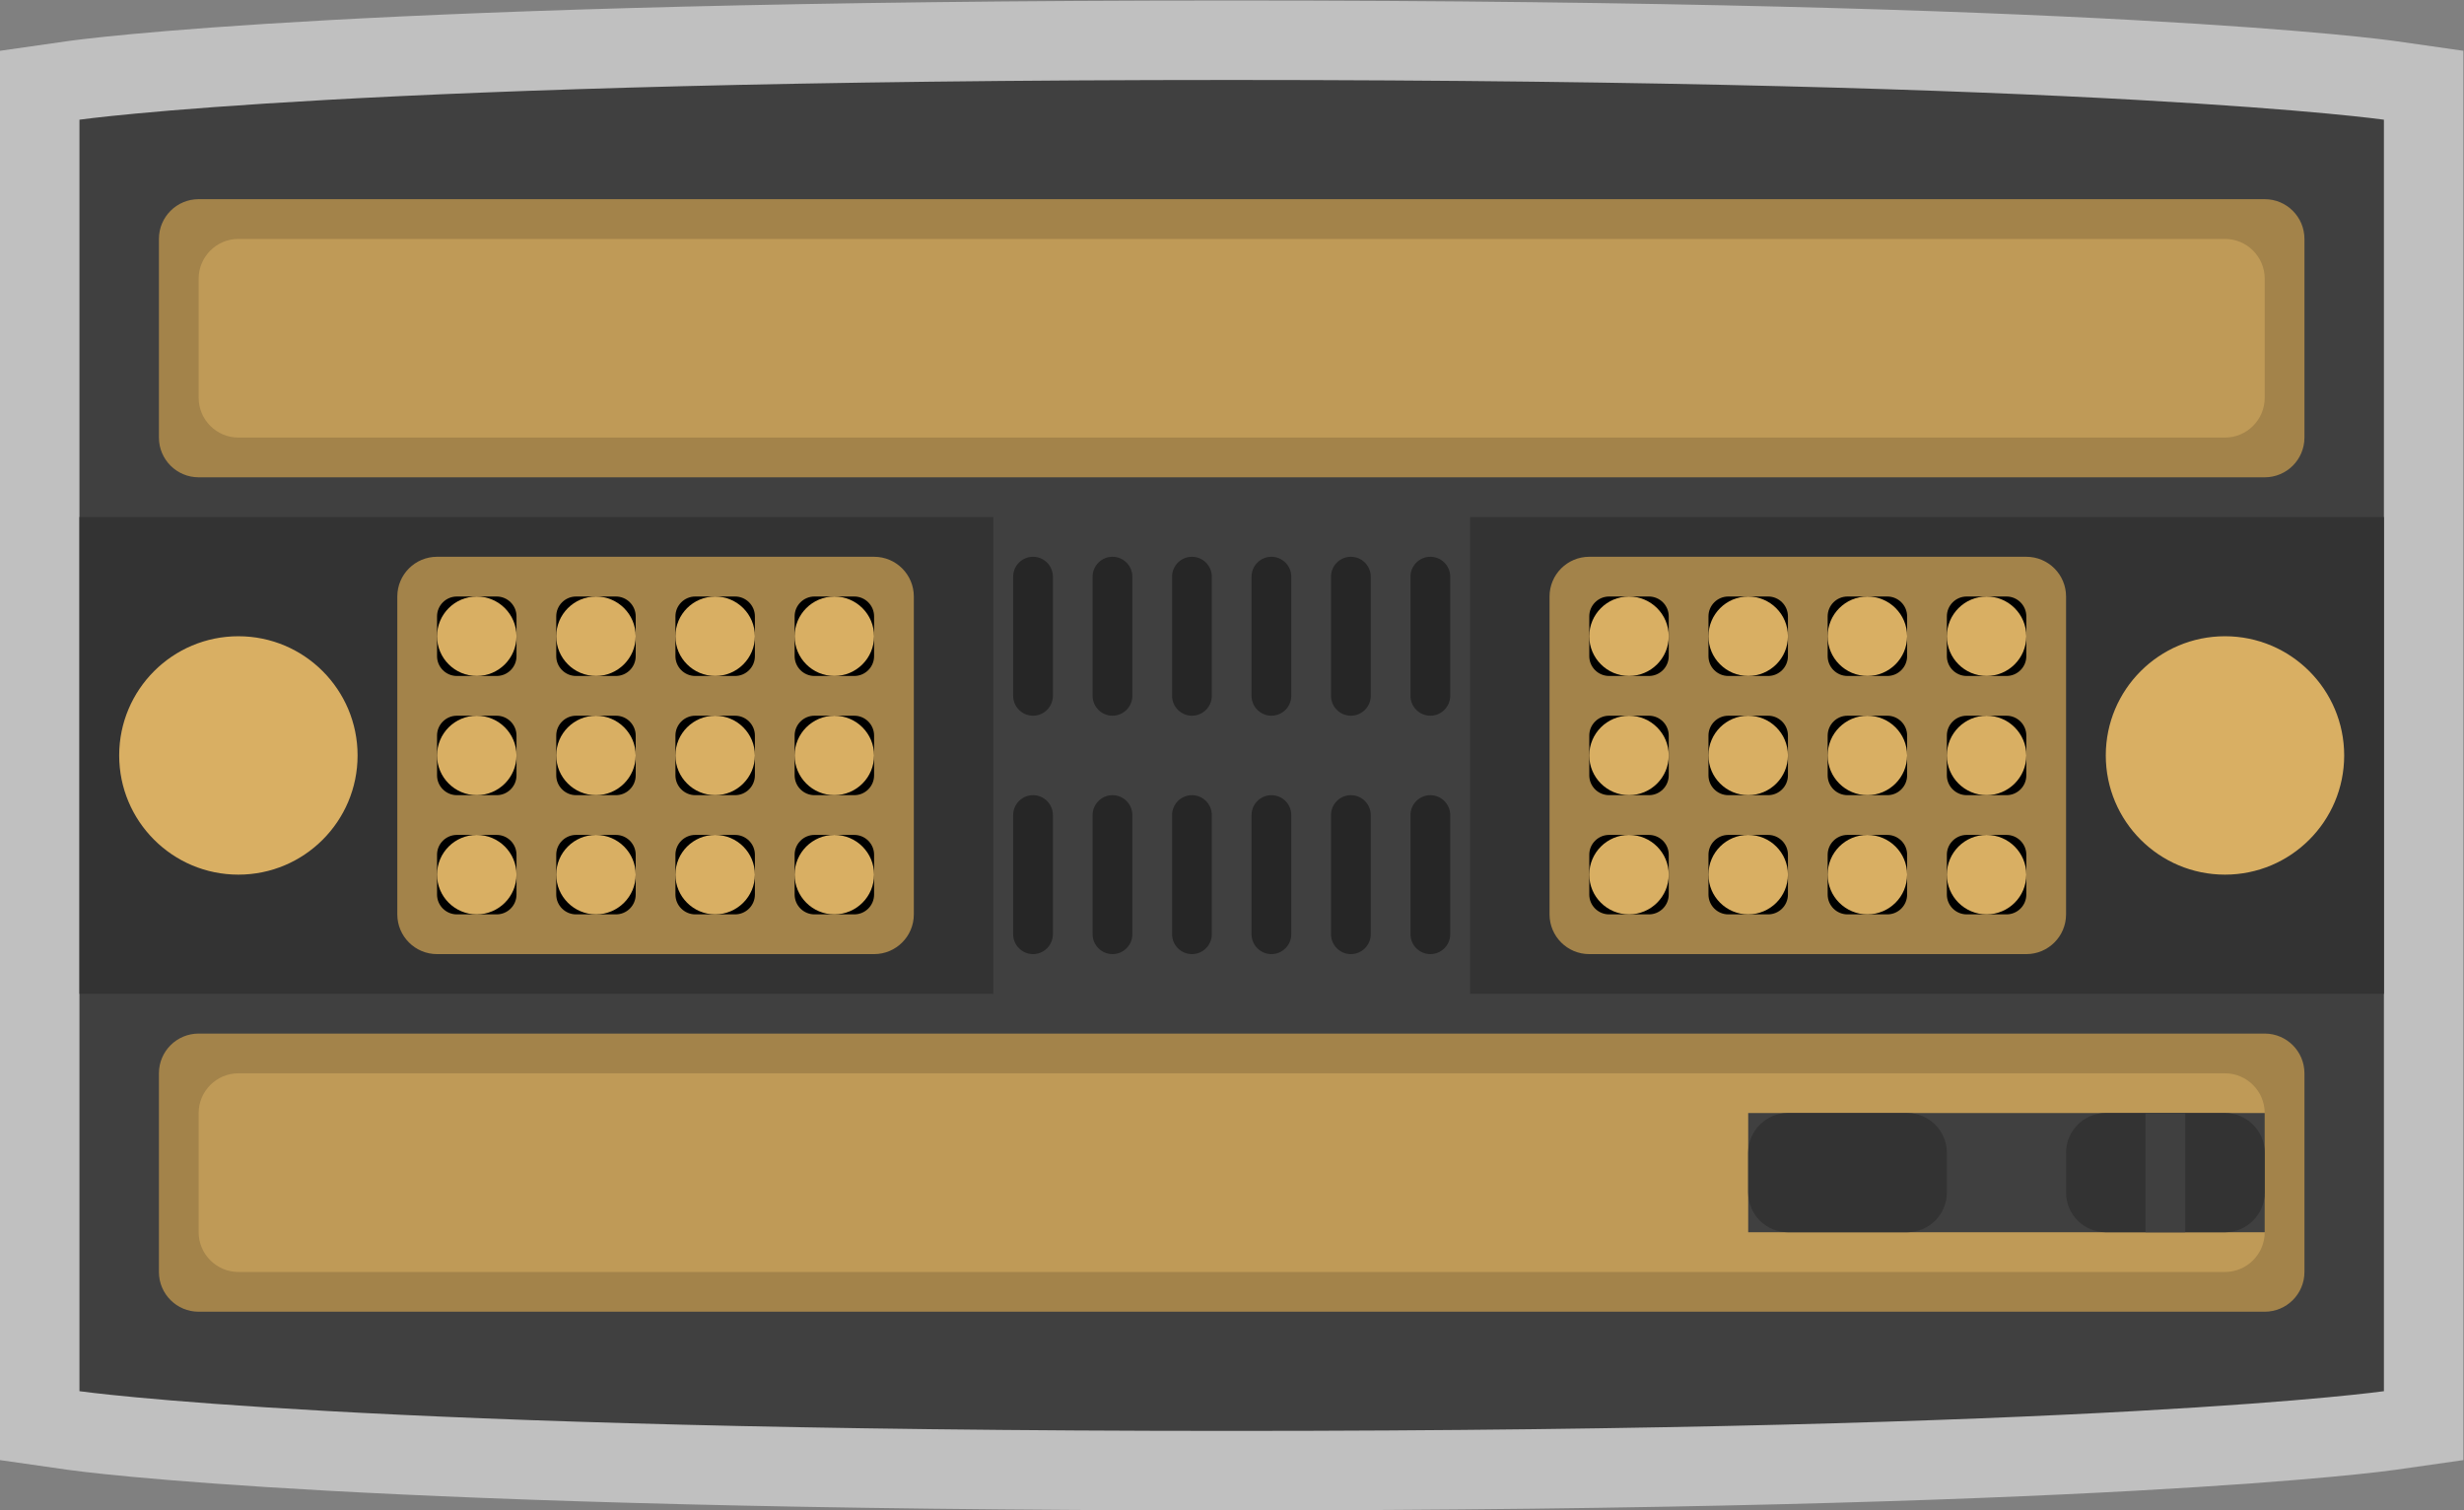 <?xml version="1.0" encoding="UTF-8" standalone="no"?>
<svg
   xmlns:dc="http://purl.org/dc/elements/1.1/"
   xmlns:cc="http://creativecommons.org/ns#"
   xmlns:rdf="http://www.w3.org/1999/02/22-rdf-syntax-ns#"
   xmlns:svg="http://www.w3.org/2000/svg"
   xmlns="http://www.w3.org/2000/svg"
   viewBox="0 0 330.667 202.667"
   height="202.667"
   width="330.667"
   xml:space="preserve"
   id="svg2"
   version="1.1"><rect x="0" y="0" width="330.667" height="202.667" fill="#808080" stroke="none"/><defs
     id="defs6"><clipPath
       id="clipPath18"
       clipPathUnits="userSpaceOnUse"><path
         id="path16"
         d="M 0,256 H 256 V 0 H 0 Z" /></clipPath><clipPath
       id="clipPath26"
       clipPathUnits="userSpaceOnUse"><path
         id="path24"
         d="M 4,204 H 252 V 52 H 4 Z" /></clipPath></defs><g
     transform="matrix(1.333,0,0,-1.333,-5.333,272)"
     id="g10"><g
       id="g12"><g
         clip-path="url(#clipPath18)"
         id="g14"><g
           id="g20"><g
             id="g22" /><g
             id="g34"><g
               style="opacity:0.5"
               id="g32"
               clip-path="url(#clipPath26)"><g
                 id="g30"
                 transform="translate(128,204)"><path
                   id="path28"
                   style="fill:#ffffff;fill-opacity:1;fill-rule:nonzero;stroke:none"
                   d="M 0,0 C -87.562,0 -115.965,-3.914 -117.131,-4.081 L -124,-5.062 V -12 v -128 -6.938 l 6.869,-0.982 c 1.166,-0.166 29.569,-4.08 117.131,-4.08 87.562,0 115.965,3.914 117.131,4.08 l 6.869,0.982 v 6.938 128 6.938 l -6.869,0.981 C 115.965,-3.914 87.562,0 0,0" /></g></g></g></g><g
           transform="translate(244,64)"
           id="g36"><path
             id="path38"
             style="fill:#404040;fill-opacity:1;fill-rule:nonzero;stroke:none"
             d="m 0,0 c 0,0 -28,-4 -116,-4 -88,0 -116,4 -116,4 v 128 c 0,0 28,4 116,4 88,0 116,-4 116,-4 z" /></g><g
           transform="translate(232,72)"
           id="g40"><path
             id="path42"
             style="fill:#a3834a;fill-opacity:1;fill-rule:nonzero;stroke:none"
             d="m 0,0 h -208 c -2.209,0 -4,1.791 -4,4 v 20 c 0,2.209 1.791,4 4,4 H 0 c 2.209,0 4,-1.791 4,-4 V 4 C 4,1.791 2.209,0 0,0" /></g><g
           transform="translate(228,76)"
           id="g44"><path
             id="path46"
             style="fill:#bf9a57;fill-opacity:1;fill-rule:nonzero;stroke:none"
             d="m 0,0 h -200 c -2.2,0 -4,1.8 -4,4 v 12 c 0,2.2 1.8,4 4,4 H 0 c 2.2,0 4,-1.8 4,-4 V 4 C 4,1.8 2.2,0 0,0" /></g><g
           transform="translate(232,156)"
           id="g48"><path
             id="path50"
             style="fill:#a3834a;fill-opacity:1;fill-rule:nonzero;stroke:none"
             d="m 0,0 h -208 c -2.209,0 -4,1.791 -4,4 v 20 c 0,2.209 1.791,4 4,4 H 0 c 2.209,0 4,-1.791 4,-4 V 4 C 4,1.791 2.209,0 0,0" /></g><path
           id="path52"
           style="fill:#404040;fill-opacity:1;fill-rule:nonzero;stroke:none"
           d="m 232,80 h -52 v 12 h 52 z" /><g
           transform="translate(184,80)"
           id="g54"><path
             id="path56"
             style="fill:#333333;fill-opacity:1;fill-rule:nonzero;stroke:none"
             d="m 0,0 h 12 c 2.209,0 4,1.791 4,4 v 4 c 0,2.209 -1.791,4 -4,4 H 0 C -2.209,12 -4,10.209 -4,8 V 4 C -4,1.791 -2.209,0 0,0" /></g><g
           transform="translate(216,80)"
           id="g58"><path
             id="path60"
             style="fill:#333333;fill-opacity:1;fill-rule:nonzero;stroke:none"
             d="m 0,0 h 12 c 2.209,0 4,1.791 4,4 v 4 c 0,2.209 -1.791,4 -4,4 H 0 C -2.209,12 -4,10.209 -4,8 V 4 C -4,1.791 -2.209,0 0,0" /></g><g
           transform="translate(108,132)"
           id="g62"><path
             id="path64"
             style="fill:#262626;fill-opacity:1;fill-rule:nonzero;stroke:none"
             d="m 0,0 v 0 c -1.1,0 -2,0.9 -2,2 v 12 c 0,1.1 0.9,2 2,2 1.1,0 2,-0.9 2,-2 V 2 C 2,0.9 1.1,0 0,0" /></g><g
           transform="translate(116,132)"
           id="g66"><path
             id="path68"
             style="fill:#262626;fill-opacity:1;fill-rule:nonzero;stroke:none"
             d="m 0,0 v 0 c -1.1,0 -2,0.9 -2,2 v 12 c 0,1.1 0.9,2 2,2 1.1,0 2,-0.9 2,-2 V 2 C 2,0.9 1.1,0 0,0" /></g><g
           transform="translate(124,132)"
           id="g70"><path
             id="path72"
             style="fill:#262626;fill-opacity:1;fill-rule:nonzero;stroke:none"
             d="m 0,0 v 0 c -1.1,0 -2,0.9 -2,2 v 12 c 0,1.1 0.9,2 2,2 1.1,0 2,-0.9 2,-2 V 2 C 2,0.9 1.1,0 0,0" /></g><g
           transform="translate(132,132)"
           id="g74"><path
             id="path76"
             style="fill:#262626;fill-opacity:1;fill-rule:nonzero;stroke:none"
             d="m 0,0 v 0 c -1.1,0 -2,0.9 -2,2 v 12 c 0,1.1 0.9,2 2,2 1.1,0 2,-0.9 2,-2 V 2 C 2,0.9 1.1,0 0,0" /></g><g
           transform="translate(140,132)"
           id="g78"><path
             id="path80"
             style="fill:#262626;fill-opacity:1;fill-rule:nonzero;stroke:none"
             d="m 0,0 v 0 c -1.1,0 -2,0.9 -2,2 v 12 c 0,1.1 0.9,2 2,2 1.1,0 2,-0.9 2,-2 V 2 C 2,0.9 1.1,0 0,0" /></g><g
           transform="translate(148,132)"
           id="g82"><path
             id="path84"
             style="fill:#262626;fill-opacity:1;fill-rule:nonzero;stroke:none"
             d="m 0,0 v 0 c -1.1,0 -2,0.9 -2,2 v 12 c 0,1.1 0.9,2 2,2 1.1,0 2,-0.9 2,-2 V 2 C 2,0.9 1.1,0 0,0" /></g><g
           transform="translate(108,108)"
           id="g86"><path
             id="path88"
             style="fill:#262626;fill-opacity:1;fill-rule:nonzero;stroke:none"
             d="m 0,0 v 0 c -1.1,0 -2,0.9 -2,2 v 12 c 0,1.1 0.9,2 2,2 1.1,0 2,-0.9 2,-2 V 2 C 2,0.9 1.1,0 0,0" /></g><g
           transform="translate(116,108)"
           id="g90"><path
             id="path92"
             style="fill:#262626;fill-opacity:1;fill-rule:nonzero;stroke:none"
             d="m 0,0 v 0 c -1.1,0 -2,0.9 -2,2 v 12 c 0,1.1 0.9,2 2,2 1.1,0 2,-0.9 2,-2 V 2 C 2,0.9 1.1,0 0,0" /></g><g
           transform="translate(124,108)"
           id="g94"><path
             id="path96"
             style="fill:#262626;fill-opacity:1;fill-rule:nonzero;stroke:none"
             d="m 0,0 v 0 c -1.1,0 -2,0.9 -2,2 v 12 c 0,1.1 0.9,2 2,2 1.1,0 2,-0.9 2,-2 V 2 C 2,0.9 1.1,0 0,0" /></g><g
           transform="translate(132,108)"
           id="g98"><path
             id="path100"
             style="fill:#262626;fill-opacity:1;fill-rule:nonzero;stroke:none"
             d="m 0,0 v 0 c -1.1,0 -2,0.9 -2,2 v 12 c 0,1.1 0.9,2 2,2 1.1,0 2,-0.9 2,-2 V 2 C 2,0.9 1.1,0 0,0" /></g><g
           transform="translate(140,108)"
           id="g102"><path
             id="path104"
             style="fill:#262626;fill-opacity:1;fill-rule:nonzero;stroke:none"
             d="m 0,0 v 0 c -1.1,0 -2,0.9 -2,2 v 12 c 0,1.1 0.9,2 2,2 1.1,0 2,-0.9 2,-2 V 2 C 2,0.9 1.1,0 0,0" /></g><g
           transform="translate(148,108)"
           id="g106"><path
             id="path108"
             style="fill:#262626;fill-opacity:1;fill-rule:nonzero;stroke:none"
             d="m 0,0 v 0 c -1.1,0 -2,0.9 -2,2 v 12 c 0,1.1 0.9,2 2,2 1.1,0 2,-0.9 2,-2 V 2 C 2,0.9 1.1,0 0,0" /></g><path
           id="path110"
           style="fill:#333333;fill-opacity:1;fill-rule:nonzero;stroke:none"
           d="M 104,104 H 12 v 48 h 92 z" /><path
           id="path112"
           style="fill:#333333;fill-opacity:1;fill-rule:nonzero;stroke:none"
           d="m 244,104 h -92 v 48 h 92 z" /><g
           transform="translate(40,128)"
           id="g114"><path
             id="path116"
             style="fill:#d9af63;fill-opacity:1;fill-rule:nonzero;stroke:none"
             d="m 0,0 c 0,-6.627 -5.373,-12 -12,-12 -6.627,0 -12,5.373 -12,12 0,6.627 5.373,12 12,12 C -5.373,12 0,6.627 0,0" /></g><g
           transform="translate(92,108)"
           id="g118"><path
             id="path120"
             style="fill:#a3834a;fill-opacity:1;fill-rule:nonzero;stroke:none"
             d="m 0,0 h -44 c -2.209,0 -4,1.791 -4,4 v 32 c 0,2.209 1.791,4 4,4 H 0 c 2.209,0 4,-1.791 4,-4 V 4 C 4,1.791 2.209,0 0,0" /></g><g
           transform="translate(50,136)"
           id="g122"><path
             id="path124"
             style="fill:#000000;fill-opacity:1;fill-rule:nonzero;stroke:none"
             d="M 0,0 H 4 C 5.104,0 6,0.896 6,2 V 6 C 6,7.104 5.104,8 4,8 H 0 C -1.104,8 -2,7.104 -2,6 V 2 C -2,0.896 -1.104,0 0,0" /></g><g
           transform="translate(56,140)"
           id="g126"><path
             id="path128"
             style="fill:#d9af63;fill-opacity:1;fill-rule:nonzero;stroke:none"
             d="m 0,0 c 0,-2.209 -1.791,-4 -4,-4 -2.209,0 -4,1.791 -4,4 0,2.209 1.791,4 4,4 2.209,0 4,-1.791 4,-4" /></g><g
           transform="translate(62,136)"
           id="g130"><path
             id="path132"
             style="fill:#000000;fill-opacity:1;fill-rule:nonzero;stroke:none"
             d="M 0,0 H 4 C 5.104,0 6,0.896 6,2 V 6 C 6,7.104 5.104,8 4,8 H 0 C -1.104,8 -2,7.104 -2,6 V 2 C -2,0.896 -1.104,0 0,0" /></g><g
           transform="translate(68,140)"
           id="g134"><path
             id="path136"
             style="fill:#d9af63;fill-opacity:1;fill-rule:nonzero;stroke:none"
             d="m 0,0 c 0,-2.209 -1.791,-4 -4,-4 -2.209,0 -4,1.791 -4,4 0,2.209 1.791,4 4,4 2.209,0 4,-1.791 4,-4" /></g><g
           transform="translate(74,136)"
           id="g138"><path
             id="path140"
             style="fill:#000000;fill-opacity:1;fill-rule:nonzero;stroke:none"
             d="M 0,0 H 4 C 5.104,0 6,0.896 6,2 V 6 C 6,7.104 5.104,8 4,8 H 0 C -1.104,8 -2,7.104 -2,6 V 2 C -2,0.896 -1.104,0 0,0" /></g><g
           transform="translate(80,140)"
           id="g142"><path
             id="path144"
             style="fill:#d9af63;fill-opacity:1;fill-rule:nonzero;stroke:none"
             d="m 0,0 c 0,-2.209 -1.791,-4 -4,-4 -2.209,0 -4,1.791 -4,4 0,2.209 1.791,4 4,4 2.209,0 4,-1.791 4,-4" /></g><g
           transform="translate(86,136)"
           id="g146"><path
             id="path148"
             style="fill:#000000;fill-opacity:1;fill-rule:nonzero;stroke:none"
             d="M 0,0 H 4 C 5.104,0 6,0.896 6,2 V 6 C 6,7.104 5.104,8 4,8 H 0 C -1.104,8 -2,7.104 -2,6 V 2 C -2,0.896 -1.104,0 0,0" /></g><g
           transform="translate(92,140)"
           id="g150"><path
             id="path152"
             style="fill:#d9af63;fill-opacity:1;fill-rule:nonzero;stroke:none"
             d="m 0,0 c 0,-2.209 -1.791,-4 -4,-4 -2.209,0 -4,1.791 -4,4 0,2.209 1.791,4 4,4 2.209,0 4,-1.791 4,-4" /></g><g
           transform="translate(50,124)"
           id="g154"><path
             id="path156"
             style="fill:#000000;fill-opacity:1;fill-rule:nonzero;stroke:none"
             d="M 0,0 H 4 C 5.104,0 6,0.896 6,2 V 6 C 6,7.104 5.104,8 4,8 H 0 C -1.104,8 -2,7.104 -2,6 V 2 C -2,0.896 -1.104,0 0,0" /></g><g
           transform="translate(56,128)"
           id="g158"><path
             id="path160"
             style="fill:#d9af63;fill-opacity:1;fill-rule:nonzero;stroke:none"
             d="m 0,0 c 0,-2.209 -1.791,-4 -4,-4 -2.209,0 -4,1.791 -4,4 0,2.209 1.791,4 4,4 2.209,0 4,-1.791 4,-4" /></g><g
           transform="translate(62,124)"
           id="g162"><path
             id="path164"
             style="fill:#000000;fill-opacity:1;fill-rule:nonzero;stroke:none"
             d="M 0,0 H 4 C 5.104,0 6,0.896 6,2 V 6 C 6,7.104 5.104,8 4,8 H 0 C -1.104,8 -2,7.104 -2,6 V 2 C -2,0.896 -1.104,0 0,0" /></g><g
           transform="translate(68,128)"
           id="g166"><path
             id="path168"
             style="fill:#d9af63;fill-opacity:1;fill-rule:nonzero;stroke:none"
             d="m 0,0 c 0,-2.209 -1.791,-4 -4,-4 -2.209,0 -4,1.791 -4,4 0,2.209 1.791,4 4,4 2.209,0 4,-1.791 4,-4" /></g><g
           transform="translate(74,124)"
           id="g170"><path
             id="path172"
             style="fill:#000000;fill-opacity:1;fill-rule:nonzero;stroke:none"
             d="M 0,0 H 4 C 5.104,0 6,0.896 6,2 V 6 C 6,7.104 5.104,8 4,8 H 0 C -1.104,8 -2,7.104 -2,6 V 2 C -2,0.896 -1.104,0 0,0" /></g><g
           transform="translate(80,128)"
           id="g174"><path
             id="path176"
             style="fill:#d9af63;fill-opacity:1;fill-rule:nonzero;stroke:none"
             d="m 0,0 c 0,-2.209 -1.791,-4 -4,-4 -2.209,0 -4,1.791 -4,4 0,2.209 1.791,4 4,4 2.209,0 4,-1.791 4,-4" /></g><g
           transform="translate(86,124)"
           id="g178"><path
             id="path180"
             style="fill:#000000;fill-opacity:1;fill-rule:nonzero;stroke:none"
             d="M 0,0 H 4 C 5.104,0 6,0.896 6,2 V 6 C 6,7.104 5.104,8 4,8 H 0 C -1.104,8 -2,7.104 -2,6 V 2 C -2,0.896 -1.104,0 0,0" /></g><g
           transform="translate(92,128)"
           id="g182"><path
             id="path184"
             style="fill:#d9af63;fill-opacity:1;fill-rule:nonzero;stroke:none"
             d="m 0,0 c 0,-2.209 -1.791,-4 -4,-4 -2.209,0 -4,1.791 -4,4 0,2.209 1.791,4 4,4 2.209,0 4,-1.791 4,-4" /></g><g
           transform="translate(50,112)"
           id="g186"><path
             id="path188"
             style="fill:#000000;fill-opacity:1;fill-rule:nonzero;stroke:none"
             d="M 0,0 H 4 C 5.104,0 6,0.896 6,2 V 6 C 6,7.104 5.104,8 4,8 H 0 C -1.104,8 -2,7.104 -2,6 V 2 C -2,0.896 -1.104,0 0,0" /></g><g
           transform="translate(56,116)"
           id="g190"><path
             id="path192"
             style="fill:#d9af63;fill-opacity:1;fill-rule:nonzero;stroke:none"
             d="m 0,0 c 0,-2.209 -1.791,-4 -4,-4 -2.209,0 -4,1.791 -4,4 0,2.209 1.791,4 4,4 2.209,0 4,-1.791 4,-4" /></g><g
           transform="translate(62,112)"
           id="g194"><path
             id="path196"
             style="fill:#000000;fill-opacity:1;fill-rule:nonzero;stroke:none"
             d="M 0,0 H 4 C 5.104,0 6,0.896 6,2 V 6 C 6,7.104 5.104,8 4,8 H 0 C -1.104,8 -2,7.104 -2,6 V 2 C -2,0.896 -1.104,0 0,0" /></g><g
           transform="translate(68,116)"
           id="g198"><path
             id="path200"
             style="fill:#d9af63;fill-opacity:1;fill-rule:nonzero;stroke:none"
             d="m 0,0 c 0,-2.209 -1.791,-4 -4,-4 -2.209,0 -4,1.791 -4,4 0,2.209 1.791,4 4,4 2.209,0 4,-1.791 4,-4" /></g><g
           transform="translate(74,112)"
           id="g202"><path
             id="path204"
             style="fill:#000000;fill-opacity:1;fill-rule:nonzero;stroke:none"
             d="M 0,0 H 4 C 5.104,0 6,0.896 6,2 V 6 C 6,7.104 5.104,8 4,8 H 0 C -1.104,8 -2,7.104 -2,6 V 2 C -2,0.896 -1.104,0 0,0" /></g><g
           transform="translate(80,116)"
           id="g206"><path
             id="path208"
             style="fill:#d9af63;fill-opacity:1;fill-rule:nonzero;stroke:none"
             d="m 0,0 c 0,-2.209 -1.791,-4 -4,-4 -2.209,0 -4,1.791 -4,4 0,2.209 1.791,4 4,4 2.209,0 4,-1.791 4,-4" /></g><g
           transform="translate(86,112)"
           id="g210"><path
             id="path212"
             style="fill:#000000;fill-opacity:1;fill-rule:nonzero;stroke:none"
             d="M 0,0 H 4 C 5.104,0 6,0.896 6,2 V 6 C 6,7.104 5.104,8 4,8 H 0 C -1.104,8 -2,7.104 -2,6 V 2 C -2,0.896 -1.104,0 0,0" /></g><g
           transform="translate(92,116)"
           id="g214"><path
             id="path216"
             style="fill:#d9af63;fill-opacity:1;fill-rule:nonzero;stroke:none"
             d="m 0,0 c 0,-2.209 -1.791,-4 -4,-4 -2.209,0 -4,1.791 -4,4 0,2.209 1.791,4 4,4 2.209,0 4,-1.791 4,-4" /></g><g
           transform="translate(216,128)"
           id="g218"><path
             id="path220"
             style="fill:#d9af63;fill-opacity:1;fill-rule:nonzero;stroke:none"
             d="m 0,0 c 0,-6.627 5.373,-12 12,-12 6.627,0 12,5.373 12,12 C 24,6.627 18.627,12 12,12 5.373,12 0,6.627 0,0" /></g><g
           transform="translate(164,108)"
           id="g222"><path
             id="path224"
             style="fill:#a3834a;fill-opacity:1;fill-rule:nonzero;stroke:none"
             d="m 0,0 h 44 c 2.209,0 4,1.791 4,4 v 32 c 0,2.209 -1.791,4 -4,4 H 0 c -2.209,0 -4,-1.791 -4,-4 V 4 C -4,1.791 -2.209,0 0,0" /></g><g
           transform="translate(206,136)"
           id="g226"><path
             id="path228"
             style="fill:#000000;fill-opacity:1;fill-rule:nonzero;stroke:none"
             d="m 0,0 h -4 c -1.104,0 -2,0.896 -2,2 v 4 c 0,1.104 0.896,2 2,2 H 0 C 1.104,8 2,7.104 2,6 V 2 C 2,0.896 1.104,0 0,0" /></g><g
           transform="translate(200,140)"
           id="g230"><path
             id="path232"
             style="fill:#d9af63;fill-opacity:1;fill-rule:nonzero;stroke:none"
             d="M 0,0 C 0,-2.209 1.791,-4 4,-4 6.209,-4 8,-2.209 8,0 8,2.209 6.209,4 4,4 1.791,4 0,2.209 0,0" /></g><g
           transform="translate(194,136)"
           id="g234"><path
             id="path236"
             style="fill:#000000;fill-opacity:1;fill-rule:nonzero;stroke:none"
             d="m 0,0 h -4 c -1.104,0 -2,0.896 -2,2 v 4 c 0,1.104 0.896,2 2,2 H 0 C 1.104,8 2,7.104 2,6 V 2 C 2,0.896 1.104,0 0,0" /></g><g
           transform="translate(188,140)"
           id="g238"><path
             id="path240"
             style="fill:#d9af63;fill-opacity:1;fill-rule:nonzero;stroke:none"
             d="M 0,0 C 0,-2.209 1.791,-4 4,-4 6.209,-4 8,-2.209 8,0 8,2.209 6.209,4 4,4 1.791,4 0,2.209 0,0" /></g><g
           transform="translate(182,136)"
           id="g242"><path
             id="path244"
             style="fill:#000000;fill-opacity:1;fill-rule:nonzero;stroke:none"
             d="m 0,0 h -4 c -1.104,0 -2,0.896 -2,2 v 4 c 0,1.104 0.896,2 2,2 H 0 C 1.104,8 2,7.104 2,6 V 2 C 2,0.896 1.104,0 0,0" /></g><g
           transform="translate(176,140)"
           id="g246"><path
             id="path248"
             style="fill:#d9af63;fill-opacity:1;fill-rule:nonzero;stroke:none"
             d="M 0,0 C 0,-2.209 1.791,-4 4,-4 6.209,-4 8,-2.209 8,0 8,2.209 6.209,4 4,4 1.791,4 0,2.209 0,0" /></g><g
           transform="translate(170,136)"
           id="g250"><path
             id="path252"
             style="fill:#000000;fill-opacity:1;fill-rule:nonzero;stroke:none"
             d="m 0,0 h -4 c -1.104,0 -2,0.896 -2,2 v 4 c 0,1.104 0.896,2 2,2 H 0 C 1.104,8 2,7.104 2,6 V 2 C 2,0.896 1.104,0 0,0" /></g><g
           transform="translate(164,140)"
           id="g254"><path
             id="path256"
             style="fill:#d9af63;fill-opacity:1;fill-rule:nonzero;stroke:none"
             d="M 0,0 C 0,-2.209 1.791,-4 4,-4 6.209,-4 8,-2.209 8,0 8,2.209 6.209,4 4,4 1.791,4 0,2.209 0,0" /></g><g
           transform="translate(206,124)"
           id="g258"><path
             id="path260"
             style="fill:#000000;fill-opacity:1;fill-rule:nonzero;stroke:none"
             d="m 0,0 h -4 c -1.104,0 -2,0.896 -2,2 v 4 c 0,1.104 0.896,2 2,2 H 0 C 1.104,8 2,7.104 2,6 V 2 C 2,0.896 1.104,0 0,0" /></g><g
           transform="translate(200,128)"
           id="g262"><path
             id="path264"
             style="fill:#d9af63;fill-opacity:1;fill-rule:nonzero;stroke:none"
             d="M 0,0 C 0,-2.209 1.791,-4 4,-4 6.209,-4 8,-2.209 8,0 8,2.209 6.209,4 4,4 1.791,4 0,2.209 0,0" /></g><g
           transform="translate(194,124)"
           id="g266"><path
             id="path268"
             style="fill:#000000;fill-opacity:1;fill-rule:nonzero;stroke:none"
             d="m 0,0 h -4 c -1.104,0 -2,0.896 -2,2 v 4 c 0,1.104 0.896,2 2,2 H 0 C 1.104,8 2,7.104 2,6 V 2 C 2,0.896 1.104,0 0,0" /></g><g
           transform="translate(188,128)"
           id="g270"><path
             id="path272"
             style="fill:#d9af63;fill-opacity:1;fill-rule:nonzero;stroke:none"
             d="M 0,0 C 0,-2.209 1.791,-4 4,-4 6.209,-4 8,-2.209 8,0 8,2.209 6.209,4 4,4 1.791,4 0,2.209 0,0" /></g><g
           transform="translate(182,124)"
           id="g274"><path
             id="path276"
             style="fill:#000000;fill-opacity:1;fill-rule:nonzero;stroke:none"
             d="m 0,0 h -4 c -1.104,0 -2,0.896 -2,2 v 4 c 0,1.104 0.896,2 2,2 H 0 C 1.104,8 2,7.104 2,6 V 2 C 2,0.896 1.104,0 0,0" /></g><g
           transform="translate(176,128)"
           id="g278"><path
             id="path280"
             style="fill:#d9af63;fill-opacity:1;fill-rule:nonzero;stroke:none"
             d="M 0,0 C 0,-2.209 1.791,-4 4,-4 6.209,-4 8,-2.209 8,0 8,2.209 6.209,4 4,4 1.791,4 0,2.209 0,0" /></g><g
           transform="translate(170,124)"
           id="g282"><path
             id="path284"
             style="fill:#000000;fill-opacity:1;fill-rule:nonzero;stroke:none"
             d="m 0,0 h -4 c -1.104,0 -2,0.896 -2,2 v 4 c 0,1.104 0.896,2 2,2 H 0 C 1.104,8 2,7.104 2,6 V 2 C 2,0.896 1.104,0 0,0" /></g><g
           transform="translate(164,128)"
           id="g286"><path
             id="path288"
             style="fill:#d9af63;fill-opacity:1;fill-rule:nonzero;stroke:none"
             d="M 0,0 C 0,-2.209 1.791,-4 4,-4 6.209,-4 8,-2.209 8,0 8,2.209 6.209,4 4,4 1.791,4 0,2.209 0,0" /></g><g
           transform="translate(206,112)"
           id="g290"><path
             id="path292"
             style="fill:#000000;fill-opacity:1;fill-rule:nonzero;stroke:none"
             d="m 0,0 h -4 c -1.104,0 -2,0.896 -2,2 v 4 c 0,1.104 0.896,2 2,2 H 0 C 1.104,8 2,7.104 2,6 V 2 C 2,0.896 1.104,0 0,0" /></g><g
           transform="translate(200,116)"
           id="g294"><path
             id="path296"
             style="fill:#d9af63;fill-opacity:1;fill-rule:nonzero;stroke:none"
             d="M 0,0 C 0,-2.209 1.791,-4 4,-4 6.209,-4 8,-2.209 8,0 8,2.209 6.209,4 4,4 1.791,4 0,2.209 0,0" /></g><g
           transform="translate(194,112)"
           id="g298"><path
             id="path300"
             style="fill:#000000;fill-opacity:1;fill-rule:nonzero;stroke:none"
             d="m 0,0 h -4 c -1.104,0 -2,0.896 -2,2 v 4 c 0,1.104 0.896,2 2,2 H 0 C 1.104,8 2,7.104 2,6 V 2 C 2,0.896 1.104,0 0,0" /></g><g
           transform="translate(188,116)"
           id="g302"><path
             id="path304"
             style="fill:#d9af63;fill-opacity:1;fill-rule:nonzero;stroke:none"
             d="M 0,0 C 0,-2.209 1.791,-4 4,-4 6.209,-4 8,-2.209 8,0 8,2.209 6.209,4 4,4 1.791,4 0,2.209 0,0" /></g><g
           transform="translate(182,112)"
           id="g306"><path
             id="path308"
             style="fill:#000000;fill-opacity:1;fill-rule:nonzero;stroke:none"
             d="m 0,0 h -4 c -1.104,0 -2,0.896 -2,2 v 4 c 0,1.104 0.896,2 2,2 H 0 C 1.104,8 2,7.104 2,6 V 2 C 2,0.896 1.104,0 0,0" /></g><g
           transform="translate(176,116)"
           id="g310"><path
             id="path312"
             style="fill:#d9af63;fill-opacity:1;fill-rule:nonzero;stroke:none"
             d="M 0,0 C 0,-2.209 1.791,-4 4,-4 6.209,-4 8,-2.209 8,0 8,2.209 6.209,4 4,4 1.791,4 0,2.209 0,0" /></g><g
           transform="translate(170,112)"
           id="g314"><path
             id="path316"
             style="fill:#000000;fill-opacity:1;fill-rule:nonzero;stroke:none"
             d="m 0,0 h -4 c -1.104,0 -2,0.896 -2,2 v 4 c 0,1.104 0.896,2 2,2 H 0 C 1.104,8 2,7.104 2,6 V 2 C 2,0.896 1.104,0 0,0" /></g><g
           transform="translate(164,116)"
           id="g318"><path
             id="path320"
             style="fill:#d9af63;fill-opacity:1;fill-rule:nonzero;stroke:none"
             d="M 0,0 C 0,-2.209 1.791,-4 4,-4 6.209,-4 8,-2.209 8,0 8,2.209 6.209,4 4,4 1.791,4 0,2.209 0,0" /></g><g
           transform="translate(228,160)"
           id="g322"><path
             id="path324"
             style="fill:#bf9a57;fill-opacity:1;fill-rule:nonzero;stroke:none"
             d="m 0,0 h -200 c -2.2,0 -4,1.8 -4,4 v 12 c 0,2.2 1.8,4 4,4 H 0 c 2.2,0 4,-1.8 4,-4 V 4 C 4,1.8 2.2,0 0,0" /></g><path
           id="path326"
           style="fill:#404040;fill-opacity:1;fill-rule:nonzero;stroke:none"
           d="m 224,80 h -4 v 12 h 4 z" /></g></g></g></svg>